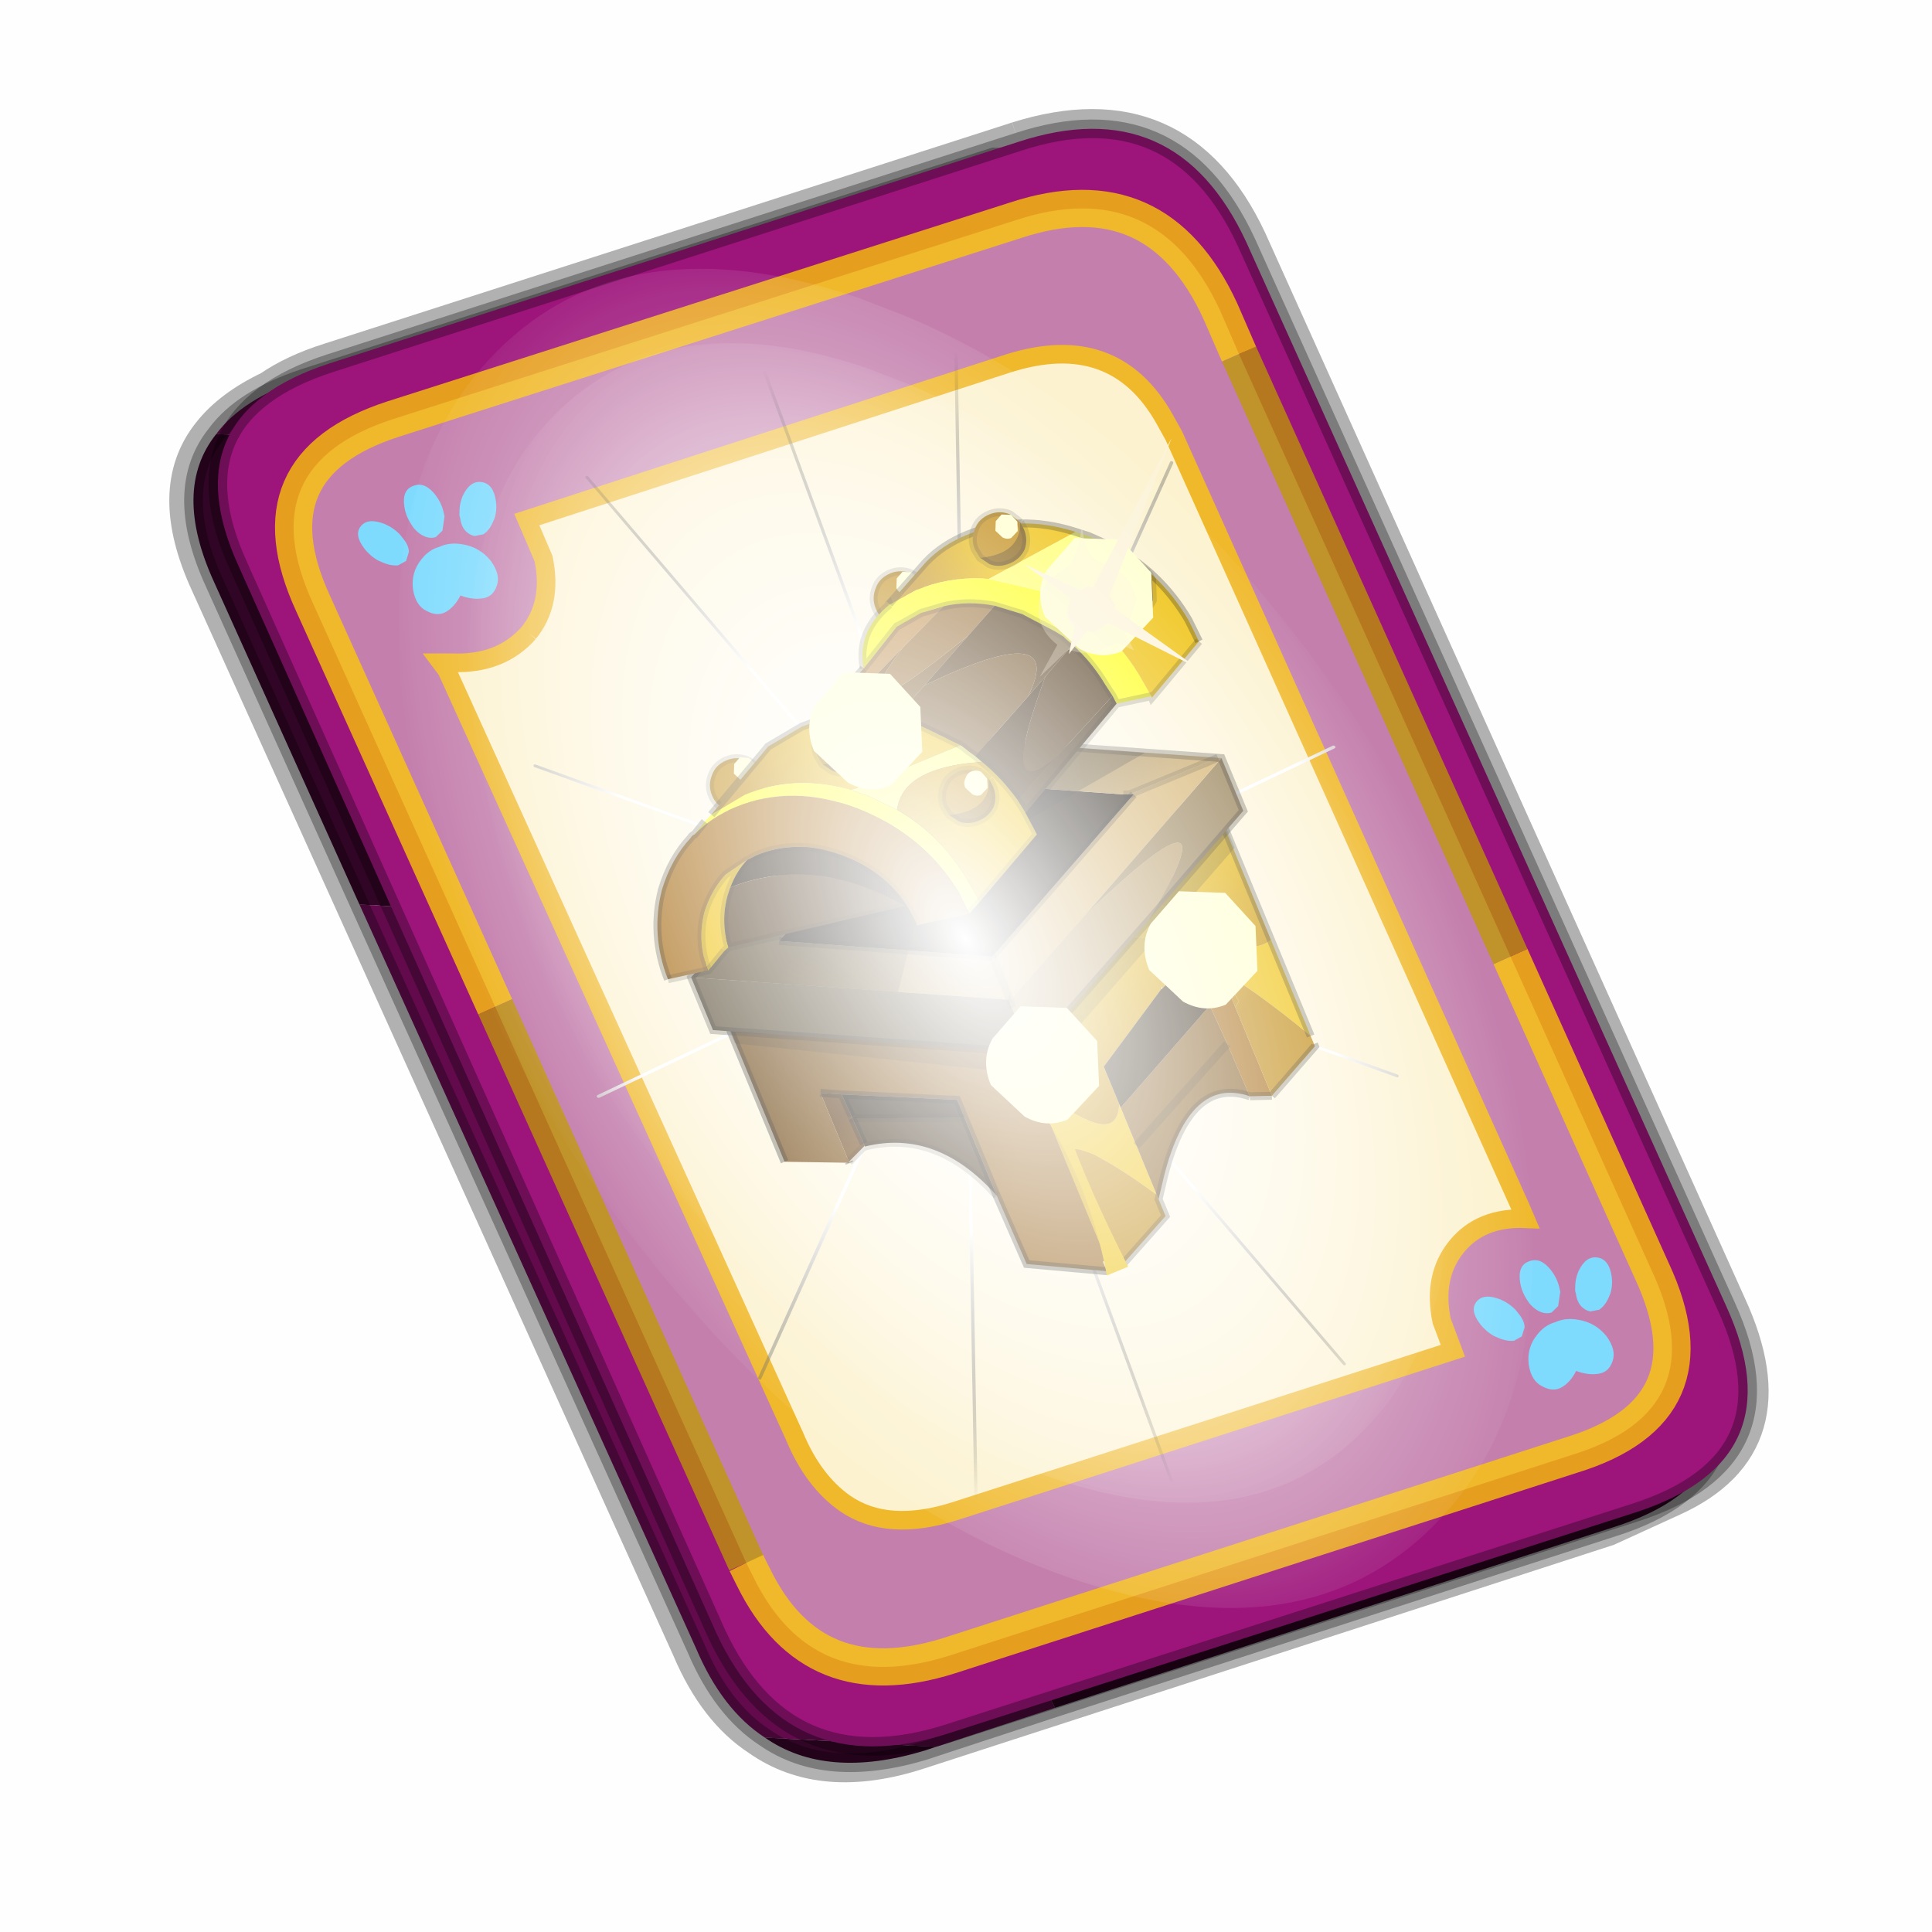 <?xml version='1.0' encoding='UTF-8'?>
<svg xmlns:xlink="http://www.w3.org/1999/xlink" xmlns="http://www.w3.org/2000/svg" version="1.1" width="60px" height="60px" viewBox="0.0 0.0 60.0 60.0"><defs><g id="c1"><path fill="#000000" fill-opacity="0.004" d="M0.0 0.0 L60.0 0.0 60.0 60.0 0.0 60.0 0.0 0.0"/></g><g id="c2"><path fill="none" stroke="#000000" stroke-width="1.0" stroke-opacity="0.302" d="M22.3 0.35 Q26.6 -1.0 28.5 3.05 L41.4 31.7 Q43.1 35.4 39.9 36.85 L38.15 37.65 19.65 43.65 Q17.05 44.5 15.35 43.3 14.2 42.55 13.5 40.9 L0.55 12.25 Q-0.6 9.75 0.6 8.25 1.15 7.55 2.2 7.05 2.85 6.6 3.8 6.3 L22.3 0.35"/><path fill="#300525" stroke="none" d="M25.55 0.9 Q26.9 1.6 27.8 3.55 L40.7 32.15 Q42.6 36.3 38.3 37.65 L23.3 42.5 13.15 21.4 4.6 20.9 0.7 12.25 Q-0.45 9.75 0.75 8.25 L29.8 9.75 25.55 0.9 M20.1 43.55 L19.8 43.65 Q17.15 44.45 15.5 43.3 L20.1 43.55"/><path fill="#630a4c" stroke="none" d="M23.3 42.5 L20.1 43.55 15.5 43.3 Q14.35 42.55 13.65 40.9 L4.6 20.9 13.15 21.4 23.3 42.5 M0.75 8.25 Q1.45 7.3 3.1 6.75 L21.65 0.8 25.55 0.9 29.8 9.75 0.75 8.25"/><path fill="none" stroke="#000000" stroke-width="0.5" stroke-opacity="0.302" d="M25.55 0.9 Q26.9 1.6 27.8 3.55 L40.7 32.15 Q42.6 36.3 38.3 37.65 L23.3 42.5 20.1 43.55 19.8 43.65 Q17.15 44.45 15.5 43.3 14.35 42.55 13.65 40.9 L4.6 20.9 0.7 12.25 Q-0.45 9.75 0.75 8.25 1.45 7.3 3.1 6.75 L21.65 0.8 25.55 0.9"/><path fill="#9d147b" stroke="none" d="M14.2 40.5 L1.35 11.8 Q-0.5 7.75 3.8 6.35 L22.3 0.4 Q26.55 -1.0 28.45 3.1 L41.35 31.7 Q43.25 35.85 38.9 37.25 L20.4 43.2 Q16.1 44.55 14.2 40.5"/><path fill="none" stroke="#000000" stroke-width="0.5" stroke-opacity="0.302" d="M14.2 40.5 L1.35 11.8 Q-0.5 7.75 3.8 6.35 L22.3 0.4 Q26.55 -1.0 28.45 3.1 L41.35 31.7 Q43.25 35.85 38.9 37.25 L20.4 43.2 Q16.1 44.55 14.2 40.5"/><path fill="#fcf2cf" stroke="none" d="M9.15 13.6 Q9.8 12.8 9.55 11.6 L9.1 10.55 22.05 6.35 Q24.9 5.45 26.25 7.85 L26.5 8.3 35.8 29.0 35.95 29.35 Q34.75 29.3 34.1 30.1 33.45 30.9 33.7 32.1 L34.0 32.9 20.65 37.2 Q18.8 37.8 17.65 37.0 16.8 36.4 16.3 35.2 L6.95 14.6 6.8 14.4 7.1 14.4 Q8.4 14.45 9.15 13.6"/><path fill="#c47fad" stroke="none" d="M8.25 23.65 L3.35 12.8 Q1.65 9.1 5.5 7.85 L22.25 2.5 Q26.05 1.25 27.75 4.95 L28.25 6.1 35.55 22.3 39.35 30.75 Q41.1 34.5 37.2 35.7 L20.45 41.1 Q16.8 42.25 15.2 39.0 L15.0 38.6 8.25 23.65 M9.15 13.6 Q8.4 14.45 7.1 14.4 L6.8 14.4 6.95 14.6 16.3 35.2 Q16.8 36.4 17.65 37.0 18.8 37.8 20.65 37.2 L34.0 32.9 33.7 32.1 Q33.45 30.9 34.1 30.1 34.75 29.3 35.95 29.35 L35.8 29.0 26.5 8.3 26.25 7.85 Q24.9 5.45 22.05 6.35 L9.1 10.55 9.55 11.6 Q9.8 12.8 9.15 13.6"/><path fill="none" stroke="#ffcc00" stroke-width="1.0" stroke-opacity="0.749" d="M8.25 23.65 L3.35 12.8 Q1.65 9.1 5.5 7.85 L22.25 2.5 Q26.05 1.25 27.75 4.95 L28.25 6.1 M35.55 22.3 L39.35 30.75 Q41.1 34.5 37.2 35.7 L20.45 41.1 Q16.8 42.25 15.2 39.0 L15.0 38.6"/><path fill="none" stroke="#bf9900" stroke-width="1.0" stroke-opacity="0.749" d="M28.25 6.1 L35.55 22.3 M15.0 38.6 L8.25 23.65"/><path fill="none" stroke="#f0b92b" stroke-width="0.5" d="M9.15 13.6 Q9.8 12.8 9.55 11.6 L9.1 10.55 22.05 6.35 Q24.9 5.45 26.25 7.85 L26.5 8.3 35.8 29.0 35.95 29.35 Q34.75 29.3 34.1 30.1 33.45 30.9 33.7 32.1 L34.0 32.9 20.65 37.2 Q18.8 37.8 17.65 37.0 16.8 36.4 16.3 35.2 L6.95 14.6 6.8 14.4 7.1 14.4 Q8.4 14.45 9.15 13.6"/></g><g id="c3"><path fill="#7fdbfe" stroke="none" d="M10.75 4.9 Q10.75 4.6 10.9 4.35 11.25 3.45 11.95 2.75 13.3 1.5 14.35 2.1 15.4 2.7 14.95 4.45 14.7 5.4 14.1 6.15 L13.75 6.5 Q13.1 7.15 12.35 7.35 L11.4 7.2 Q10.95 6.9 10.75 6.4 10.5 5.75 10.75 4.9 M7.5 5.9 Q7.0 5.85 6.6 5.5 6.05 5.0 5.8 4.15 L5.7 3.6 Q5.55 2.65 5.8 1.7 6.25 0.0 7.5 0.0 L7.6 0.0 Q8.85 0.0 9.3 1.7 9.55 2.65 9.4 3.6 L9.3 4.15 8.5 5.5 7.6 5.9 7.5 5.9 M4.35 4.9 Q4.6 5.75 4.35 6.4 L3.7 7.2 2.75 7.35 Q2.0 7.15 1.35 6.5 L1.0 6.15 Q0.4 5.4 0.15 4.45 -0.3 2.7 0.75 2.1 1.8 1.5 3.15 2.75 3.85 3.45 4.2 4.35 L4.35 4.9 M5.5 13.7 Q4.45 13.9 3.65 12.95 2.75 12.0 3.2 10.25 3.7 8.5 5.25 7.6 6.4 6.9 7.55 7.0 8.75 6.9 9.9 7.6 11.45 8.5 11.95 10.25 12.35 12.0 11.5 12.95 10.7 13.9 9.65 13.7 8.55 13.5 7.55 12.6 6.55 13.5 5.5 13.7"/></g><g id="c4"><g><use transform="matrix(1.0,0.0,0.0,1.0,0.0,0.0)" xlink:href="#c3"/></g></g><radialGradient gradientUnits="userSpaceOnUse" r="819.2" cx="0" cy="0" spreadMethod="pad" gradientTransform="matrix(0.091,0.0,0.0,0.091,0.6,3.4)" id="gradient1"><stop offset="0.0" stop-color="#ffffff"/><stop offset="1.0" stop-color="#ffffff" stop-opacity="0.0"/></radialGradient><g id="c5"><path stroke="none" fill="url(#gradient1)" d="M36.65 -54.65 Q60.05 -42.0 69.75 -17.95 80.55 8.9 68.0 34.1 55.45 59.35 26.8 68.2 -1.8 77.05 -29.7 64.3 -57.6 51.6 -68.45 24.75 -79.3 -2.05 -66.75 -27.25 L-66.7 -27.3 Q-54.1 -52.5 -25.5 -61.4 3.1 -70.2 31.0 -57.5 L36.65 -54.65"/></g><g id="c6"><g><use transform="matrix(1.0,0.0,0.0,1.0,0.0,0.0)" xlink:href="#c5"/></g></g><radialGradient gradientUnits="userSpaceOnUse" r="819.2" cx="0" cy="0" spreadMethod="pad" gradientTransform="matrix(0.209,0.0,0.0,0.177,67.15,107.2)" id="gradient2"><stop offset="0.357" stop-color="#ffffff"/><stop offset="0.671" stop-opacity="0.0"/></radialGradient><g id="c7"><path fill="none" stroke-linejoin="round" stroke-linecap="round" stroke="url(#gradient2)" stroke-width="0.5" d="M136.55 165.8 L68.6 106.0 68.4 106.0 118.25 201.5 M68.2 105.7 L68.25 105.8 68.25 105.75 68.2 105.7 0.0 45.7 M68.25 105.8 L68.3 105.85 68.3 105.8 68.25 105.75 49.95 0.05 M0.05 97.7 L68.15 105.95 68.25 105.85 68.25 105.8 M68.3 105.85 L68.25 105.85 68.3 106.0 68.3 105.85 68.3 105.8 68.35 105.8 68.3 105.8 86.6 18.35 M50.0 193.2 L68.3 106.0 68.15 105.95 18.25 151.55 M68.4 106.0 L68.3 106.0 86.55 211.5 M68.4 106.0 L68.3 105.85 M68.6 106.0 L68.35 105.8 118.25 60.15 M136.6 114.25 L68.6 106.0 M68.2 105.7 L18.25 10.05"/></g><g id="c8"><g><use transform="matrix(1.0,0.0,0.0,1.0,0.0,0.0)" xlink:href="#c7"/></g></g><linearGradient gradientUnits="userSpaceOnUse" x1="-819.2" x2="819.2" spreadMethod="pad" gradientTransform="matrix(-0.001,-0.004,-0.006,0.002,4.45,11.35)" id="gradient3"><stop offset="0.0" stop-color="#8f5508"/><stop offset="1.0" stop-color="#502b05"/></linearGradient><linearGradient gradientUnits="userSpaceOnUse" x1="-819.2" x2="819.2" spreadMethod="pad" gradientTransform="matrix(-0.009,-0.005,0.004,-0.007,6.55,10.1)" id="gradient4"><stop offset="0.0" stop-color="#945e14"/><stop offset="1.0" stop-color="#69420e"/></linearGradient><g id="c9"><path fill="#8f5508" stroke="none" d="M11.65 5.55 L7.5 3.55 3.95 1.85 5.0 1.2 5.2 1.15 11.4 4.0 11.45 4.2 11.65 5.55"/><path fill="#b88440" stroke="none" d="M16.65 22.6 L16.65 8.0 18.15 5.3 18.35 20.9 17.25 22.6 16.65 22.6"/><path stroke="none" fill="url(#gradient3)" d="M4.95 6.55 L5.0 8.05 5.0 8.2 5.05 9.95 5.05 10.1 3.75 10.65 3.75 5.95 4.95 6.55"/><path fill="#382812" stroke="none" d="M5.0 8.2 L11.55 10.9 11.55 16.2 Q9.7 10.85 5.05 10.15 L5.05 10.1 5.05 9.95 5.0 8.2"/><path fill="#945e14" stroke="none" d="M3.7 10.7 L3.75 10.65 3.75 10.75 3.7 10.7"/><path stroke="none" fill="url(#gradient4)" d="M11.55 10.9 L11.55 9.65 4.95 6.55 3.75 5.95 3.75 10.65 3.7 10.7 0.0 9.1 0.0 0.1 0.05 0.0 3.85 1.8 3.95 1.85 7.5 3.55 11.65 5.55 16.3 7.8 16.65 8.0 16.65 22.6 16.15 22.6 16.15 23.25 11.65 20.9 11.55 16.2 11.55 10.9"/><path fill="#21170a" stroke="none" d="M4.95 6.55 L11.55 9.65 11.55 10.9 5.0 8.2 5.0 8.05 4.95 6.55"/><path fill="none" stroke="#000000" stroke-width="0.5" stroke-opacity="0.4" d="M11.55 10.9 L11.55 9.65 4.95 6.55 5.0 8.05 M11.55 10.9 L11.55 16.2 11.65 20.9 16.15 23.25 M16.65 8.0 L16.3 7.8 11.65 5.55 7.5 3.55 3.95 1.85 3.85 1.8 0.05 0.0 M0.0 0.1 L0.0 9.1 M3.75 5.95 L4.95 6.55 M16.65 8.0 L18.15 5.3 18.35 20.9 17.25 22.6 M3.95 1.85 L5.0 1.2 5.2 1.15 11.4 4.0 11.45 4.2 11.65 5.55 M3.75 10.65 L3.75 10.75 M5.05 9.95 L5.0 8.2"/><path fill="none" stroke="#ffd304" stroke-width="0.5" stroke-opacity="0.4" d="M16.65 22.6 L16.65 8.0"/><path fill="none" stroke="#000000" stroke-width="0.5" stroke-opacity="0.18" d="M5.0 8.05 L5.0 8.2 11.55 10.9 M11.55 16.2 Q9.7 10.85 5.05 10.15 L5.05 10.1 3.75 10.65"/></g><linearGradient gradientUnits="userSpaceOnUse" x1="-819.2" x2="819.2" spreadMethod="pad" gradientTransform="matrix(-0.002,-0.006,-0.011,0.003,0.85,7.85)" id="gradient5"><stop offset="0.0" stop-color="#bd8406"/><stop offset="1.0" stop-color="#eebe00"/></linearGradient><linearGradient gradientUnits="userSpaceOnUse" x1="-819.2" x2="819.2" spreadMethod="pad" gradientTransform="matrix(-0.002,-0.006,0.01,-0.003,10.1,6.9)" id="gradient6"><stop offset="0.0" stop-color="#bd8406"/><stop offset="1.0" stop-color="#eebe00"/></linearGradient><g id="c10"><path stroke="none" fill="url(#gradient5)" d="M13.7 9.05 L13.9 10.5 13.55 10.75 13.55 8.85 13.65 9.0 13.7 9.05"/><path fill="#eebe00" stroke="none" d="M8.7 3.95 L9.4 3.6 9.6 3.5 11.05 2.85 11.35 2.75 11.5 2.65 Q14.65 8.35 17.25 7.7 L17.25 14.25 Q15.3 10.55 13.55 8.2 L13.55 6.35 12.45 6.85 Q10.45 4.5 8.7 3.95 M13.55 8.85 L13.7 8.95 13.75 8.95 13.7 9.05 13.65 9.0 13.55 8.85 M0.2 10.7 Q3.2 16.35 4.45 13.6 L4.45 13.85 4.45 16.45 4.45 19.8 Q1.2 14.45 0.2 15.2 L0.2 10.7"/><path fill="#a26409" stroke="none" d="M12.45 6.85 L13.55 6.35 13.55 8.2 13.55 8.85 13.55 10.75 13.55 16.8 12.25 16.3 12.2 12.7 12.1 10.05 12.05 8.25 12.15 7.65 12.2 7.3 12.2 7.05 12.15 6.95 12.45 6.85"/><path stroke="none" fill="url(#gradient6)" d="M8.7 3.95 Q10.45 4.5 12.45 6.85 L12.15 6.95 9.75 7.9 9.75 7.75 9.7 7.9 4.45 11.05 4.45 13.6 Q3.2 16.35 0.2 10.7 L0.2 8.95 0.3 7.75 0.35 7.75 8.7 3.95 M13.55 8.2 Q15.3 10.55 17.25 14.25 L17.25 14.8 17.25 14.95 13.55 16.8 13.55 10.75 13.9 10.5 13.7 9.05 13.75 8.95 13.7 8.95 13.55 8.85 13.55 8.2 M17.25 7.7 Q14.65 8.35 11.5 2.65 L12.45 2.2 17.25 0.0 17.25 7.7 M4.45 19.8 L4.45 20.1 4.45 21.25 0.75 23.05 0.75 22.2 0.2 22.2 0.2 15.2 Q1.2 14.45 4.45 19.8"/><path fill="#805618" stroke="none" d="M12.1 10.05 L12.2 12.7 12.25 16.3 Q9.25 13.65 5.35 18.85 L4.45 20.1 4.45 19.8 4.45 16.45 4.45 13.85 12.1 10.05 M4.45 16.45 L12.2 12.7 4.45 16.45"/><path fill="#30230f" stroke="none" d="M12.15 6.95 L12.2 7.05 12.2 7.3 12.15 7.65 12.05 8.25 12.1 10.05 4.45 13.85 4.45 13.6 4.45 11.05 9.7 7.9 9.7 7.95 9.75 7.9 12.15 6.95"/><path fill="none" stroke="#ffd304" stroke-width="0.5" stroke-opacity="0.4" d="M0.2 8.95 L0.2 10.7 0.2 15.2 0.2 22.2"/><path fill="none" stroke="#000000" stroke-width="0.5" stroke-opacity="0.302" d="M17.25 14.25 L17.25 7.7 M11.5 2.65 L12.45 2.2 17.25 0.0 17.25 7.7 M13.55 16.8 L17.25 14.95 17.25 14.8 M12.25 16.3 L13.55 16.8 M0.75 23.05 L4.45 21.25 4.45 20.1 5.35 18.85 Q9.25 13.65 12.25 16.3"/><path fill="none" stroke="#000000" stroke-width="0.5" stroke-opacity="0.2" d="M12.2 12.7 L4.45 16.45"/><path fill="#ffffcc" stroke="none" d="M14.25 7.1 Q13.8 7.1 13.45 7.45 13.1 7.8 13.1 8.25 13.1 8.7 13.45 9.05 L14.25 9.35 15.05 9.05 15.35 8.25 15.05 7.45 Q14.7 7.1 14.25 7.1"/></g><linearGradient gradientUnits="userSpaceOnUse" x1="-819.2" x2="819.2" spreadMethod="pad" gradientTransform="matrix(-0.003,-0.007,0.01,-0.005,27.1,13.35)" id="gradient7"><stop offset="0.0" stop-color="#d1ac63"/><stop offset="1.0" stop-color="#735d36"/></linearGradient><linearGradient gradientUnits="userSpaceOnUse" x1="-819.2" x2="819.2" spreadMethod="pad" gradientTransform="matrix(0.004,0.0,0.0,0.003,18.65,2.05)" id="gradient8"><stop offset="0.0" stop-color="#bd8406"/><stop offset="1.0" stop-color="#eebe00"/></linearGradient><linearGradient gradientUnits="userSpaceOnUse" x1="-819.2" x2="819.2" spreadMethod="pad" gradientTransform="matrix(0.003,0.0,0.0,0.002,32.55,-6.05)" id="gradient9"><stop offset="0.0" stop-color="#bd8406"/><stop offset="1.0" stop-color="#eebe00"/></linearGradient><linearGradient gradientUnits="userSpaceOnUse" x1="-819.2" x2="819.2" spreadMethod="pad" gradientTransform="matrix(0.002,0.004,-0.003,0.002,40.25,-1.15)" id="gradient10"><stop offset="0.0" stop-color="#bd8406"/><stop offset="1.0" stop-color="#eebe00"/></linearGradient><linearGradient gradientUnits="userSpaceOnUse" x1="-819.2" x2="819.2" spreadMethod="pad" gradientTransform="matrix(0.002,0.003,-0.004,0.002,26.05,6.4)" id="gradient11"><stop offset="0.0" stop-color="#bd8406"/><stop offset="1.0" stop-color="#eebe00"/></linearGradient><g id="c11"><path fill="#eebe00" stroke="none" d="M26.05 38.95 L24.6 38.95 Q26.4 30.1 23.15 22.7 L26.85 23.4 Q25.2 27.8 26.05 38.95"/><path fill="#000000" fill-opacity="0.2" d="M42.35 13.4 L42.35 17.1 26.55 24.95 24.2 24.95 8.5 16.45 8.5 13.4 42.35 13.4"/><path fill="#91794c" stroke="none" d="M43.75 11.55 L43.75 15.15 35.6 19.25 Q44.55 12.55 32.05 17.4 L43.75 11.55"/><path fill="#d1ac63" stroke="none" d="M43.55 11.45 L43.75 11.55 32.05 17.4 25.65 20.55 25.6 20.55 25.6 17.6 37.75 11.55 37.5 11.45 43.55 11.45"/><path fill="#171007" stroke="none" d="M37.5 11.45 L37.75 11.55 25.6 17.6 13.55 11.55 25.6 5.55 37.15 11.3 37.5 11.45 M25.6 16.95 L25.6 17.6 25.6 16.95"/><path stroke="none" fill="url(#gradient7)" d="M7.55 11.55 L25.65 2.5 43.55 11.45 37.5 11.45 37.15 11.3 25.6 5.55 13.55 11.55 25.6 17.6 25.6 20.55 25.5 20.5 7.55 11.55"/><path fill="#b3955e" stroke="none" d="M35.6 19.25 L25.65 24.15 25.5 24.1 25.5 21.05 25.5 20.5 25.6 20.55 25.65 20.55 32.05 17.4 Q44.55 12.55 35.6 19.25 M25.6 20.55 L25.5 21.05 25.6 20.55"/><path fill="#544830" stroke="none" d="M25.5 24.1 L7.55 15.15 7.55 11.55 25.5 20.5 25.5 21.05 25.5 24.1"/><path fill="none" stroke="#000000" stroke-width="0.5" stroke-opacity="0.302" d="M43.55 11.45 L43.75 11.55 43.75 15.15 35.6 19.25 25.65 24.15 25.5 24.1 7.55 15.15 7.55 11.55 25.65 2.5 43.55 11.45 M37.75 11.55 L25.6 17.6 M25.6 20.55 L25.65 20.55 M13.55 11.55 L25.6 17.6 M25.6 20.55 L25.5 20.5"/><path fill="none" stroke="#000000" stroke-width="0.5" stroke-opacity="0.2" d="M43.55 11.45 L37.5 11.45 37.15 11.3 M25.6 17.6 L25.6 20.55 M25.6 17.6 L25.6 16.95 M25.5 21.05 L25.6 20.55"/><path fill="#000000" fill-opacity="0.302" d="M19.25 17.4 L7.55 11.55 25.65 2.5 39.4 9.4 23.65 11.45 19.25 17.4"/><path fill="#bd8406" stroke="none" d="M13.65 0.25 Q14.1 -0.25 14.85 -0.25 15.55 -0.25 16.05 0.25 16.5 0.75 16.5 1.45 16.5 2.15 16.05 2.65 15.55 3.1 14.85 3.1 14.1 3.1 13.65 2.65 13.15 2.15 13.15 1.45 13.15 0.75 13.65 0.25"/><path fill="none" stroke="#000000" stroke-width="0.5" stroke-opacity="0.153" d="M13.65 0.25 Q14.1 -0.25 14.85 -0.25 15.55 -0.25 16.05 0.25 16.5 0.75 16.5 1.45 16.5 2.15 16.05 2.65 15.55 3.1 14.85 3.1 14.1 3.1 13.65 2.65 13.15 2.15 13.15 1.45 13.15 0.75 13.65 0.25"/><path fill="#ffffcc" stroke="none" d="M15.7 -0.1 L15.2 0.15 14.95 0.7 15.2 1.25 15.7 1.5 16.2 1.25 16.45 0.7 16.2 0.15 15.7 -0.1"/><path fill="#bd8406" stroke="none" d="M27.7 -6.7 Q28.15 -7.2 28.9 -7.2 29.6 -7.2 30.1 -6.7 30.55 -6.2 30.55 -5.5 30.55 -4.8 30.1 -4.3 29.6 -3.85 28.9 -3.85 28.15 -3.85 27.7 -4.3 27.2 -4.8 27.2 -5.5 27.2 -6.2 27.7 -6.7"/><path fill="none" stroke="#000000" stroke-width="0.5" stroke-opacity="0.153" d="M27.7 -6.7 Q28.15 -7.2 28.9 -7.2 29.6 -7.2 30.1 -6.7 30.55 -6.2 30.55 -5.5 30.55 -4.8 30.1 -4.3 29.6 -3.85 28.9 -3.85 28.15 -3.85 27.7 -4.3 27.2 -4.8 27.2 -5.5 27.2 -6.2 27.7 -6.7"/><path fill="#ffffcc" stroke="none" d="M29.65 -7.0 L29.15 -6.75 28.9 -6.2 Q28.9 -5.9 29.15 -5.65 29.35 -5.4 29.65 -5.4 29.95 -5.4 30.15 -5.65 L30.4 -6.2 30.15 -6.75 29.65 -7.0"/><path stroke="none" fill="url(#gradient8)" d="M12.65 2.55 L17.6 -0.05 20.05 -0.4 21.15 -0.35 22.2 -0.15 Q24.05 0.2 25.65 1.35 26.45 1.85 27.15 2.6 L28.85 4.5 21.4 4.5 21.2 4.35 Q18.4 2.2 15.1 2.2 L12.65 2.55"/><path fill="#ba843d" stroke="none" d="M21.15 -0.35 L25.05 -2.3 28.0 -3.95 28.1 -3.95 29.75 -4.15 31.2 -4.0 27.8 -2.55 22.2 -0.15 21.15 -0.35"/><path fill="#eebe00" stroke="none" d="M28.1 -5.4 L27.95 -5.4 28.1 -5.45 28.1 -5.4 M41.25 6.3 L41.15 6.35 41.15 6.25 41.25 6.3 M10.45 10.7 L10.15 10.8 8.75 11.55 8.7 11.55 Q8.75 9.55 9.95 8.0 10.85 6.95 12.0 6.4 L12.2 6.35 13.65 6.05 Q12.75 6.45 12.0 7.25 L11.95 7.3 11.65 7.65 Q10.6 9.0 10.45 10.7"/><path stroke="none" fill="url(#gradient9)" d="M28.1 -5.45 L31.25 -7.0 Q32.6 -7.6 34.3 -7.6 37.8 -7.6 40.7 -5.15 L34.5 -4.5 34.1 -4.7 Q32.15 -5.6 30.0 -5.6 L28.1 -5.4 28.1 -5.45"/><path fill="#ffff0d" stroke="none" d="M25.05 -2.3 Q25.55 -4.65 28.1 -5.4 L30.0 -5.6 Q32.15 -5.6 34.1 -4.7 L34.5 -4.5 37.1 -2.65 38.2 -1.45 39.5 0.5 Q40.6 2.4 40.95 4.7 L41.15 6.25 38.95 5.85 38.9 5.3 38.75 4.5 Q38.5 2.8 37.8 1.35 L37.5 0.75 37.5 0.7 37.1 0.15 35.6 -1.65 34.2 -2.8 Q32.75 -3.75 31.2 -4.0 L29.75 -4.15 28.1 -3.95 28.0 -3.95 25.05 -2.3 M26.2 14.1 L25.3 14.55 25.2 13.05 Q24.55 8.85 21.35 5.75 18.15 2.7 14.25 2.7 12.55 2.7 11.2 3.3 L12.1 2.8 12.65 2.55 15.1 2.2 Q18.4 2.2 21.2 4.35 L21.4 4.5 22.2 5.2 23.6 6.75 Q25.55 9.3 26.0 12.55 L26.2 14.1"/><path fill="#7a5728" stroke="none" d="M25.65 1.35 Q24.05 0.2 22.2 -0.15 L27.8 -2.55 Q21.0 1.55 31.95 -1.7 L28.2 0.15 25.65 1.35"/><path fill="#946930" stroke="none" d="M27.8 -2.55 L31.2 -4.0 Q32.75 -3.75 34.2 -2.8 L31.95 -1.7 Q21.0 1.55 27.8 -2.55"/><path fill="#543b1b" stroke="none" d="M34.2 -2.8 L35.6 -1.65 37.1 0.15 37.5 0.7 37.5 0.75 37.8 1.35 35.45 2.55 33.95 3.3 Q38.2 -0.4 28.2 0.15 L31.95 -1.7 34.2 -2.8"/><path fill="#ffff69" stroke="none" d="M40.7 -5.15 L41.35 -4.6 42.35 -3.55 Q37.05 -4.5 38.2 -1.45 L37.1 -2.65 34.5 -4.5 40.7 -5.15 M21.4 4.5 L28.85 4.5 28.95 4.65 29.2 5.1 29.45 5.5 29.7 6.0 28.9 5.75 Q24.8 4.6 23.6 6.75 L22.2 5.2 21.4 4.5"/><path stroke="none" fill="url(#gradient10)" d="M42.35 -3.55 Q44.65 -0.85 45.15 2.7 L45.25 4.2 41.25 6.3 41.15 6.25 40.95 4.7 Q40.6 2.4 39.5 0.5 L38.2 -1.45 Q37.05 -4.5 42.35 -3.55"/><path fill="#422f15" stroke="none" d="M38.95 5.85 L31.05 10.0 31.0 9.95 30.85 9.05 34.5 7.35 38.9 5.3 38.95 5.85"/><path fill="#4d3517" stroke="none" d="M37.8 1.35 Q38.5 2.8 38.75 4.5 L38.9 5.3 34.5 7.35 Q29.2 9.3 35.45 2.55 L37.8 1.35"/><path fill="#3b2912" stroke="none" d="M33.95 3.3 L35.45 2.55 Q29.2 9.3 34.5 7.35 L30.85 9.05 Q30.45 7.4 29.7 6.0 L29.45 5.5 33.95 3.3"/><path fill="#6e5024" stroke="none" d="M31.05 10.0 L31.0 10.0 31.0 9.95 31.05 10.0"/><path stroke="none" fill="url(#gradient11)" d="M31.0 10.0 L31.15 11.55 26.2 14.1 26.0 12.55 Q25.55 9.3 23.6 6.75 24.8 4.6 28.9 5.75 L29.7 6.0 Q30.45 7.4 30.85 9.05 L31.0 9.95 31.0 10.0"/><path fill="#6e4e23" stroke="none" d="M28.85 4.5 L27.15 2.6 Q26.45 1.85 25.65 1.35 L28.2 0.15 Q38.2 -0.4 33.95 3.3 L29.45 5.5 29.2 5.1 28.95 4.65 28.85 4.5"/><path fill="#a26409" stroke="none" d="M25.3 14.55 L25.25 14.55 21.95 13.95 21.95 13.9 22.0 13.9 21.9 12.85 21.85 12.6 21.85 12.55 Q21.35 9.95 19.2 8.0 17.0 6.0 14.3 6.0 L13.75 6.05 13.65 6.05 12.2 6.35 12.0 6.4 Q10.85 6.95 9.95 8.0 8.75 9.55 8.7 11.55 L6.15 11.1 Q6.2 8.1 7.95 5.75 9.25 4.15 10.9 3.4 11.0 3.3 11.2 3.3 12.55 2.7 14.25 2.7 18.15 2.7 21.35 5.75 24.55 8.85 25.2 13.05 L25.3 14.55"/><path fill="#21170a" stroke="none" d="M21.85 12.55 L21.75 12.55 Q17.7 7.35 12.0 7.25 12.75 6.45 13.65 6.05 L13.75 6.05 14.3 6.0 Q17.0 6.0 19.2 8.0 21.35 9.95 21.85 12.55"/><path fill="#473117" stroke="none" d="M21.75 12.55 L10.45 10.7 Q10.6 9.0 11.65 7.65 L11.95 7.3 12.0 7.25 Q17.7 7.35 21.75 12.55"/><path fill="none" stroke="#000000" stroke-width="0.5" stroke-opacity="0.302" d="M12.65 2.55 L17.6 -0.05 20.05 -0.4 21.15 -0.35 25.05 -2.3 M28.1 -5.45 L31.25 -7.0 Q32.6 -7.6 34.3 -7.6 37.8 -7.6 40.7 -5.15 L41.35 -4.6 42.35 -3.55 Q44.65 -0.85 45.15 2.7 L45.25 4.2 M6.15 11.1 Q6.2 8.1 7.95 5.75 9.25 4.15 10.9 3.4 11.0 3.3 11.2 3.3 L12.1 2.8"/><path fill="none" stroke="#000000" stroke-width="0.5" stroke-opacity="0.2" d="M25.05 -2.3 Q25.55 -4.65 28.1 -5.4 L27.95 -5.4 28.1 -5.45 28.1 -5.4 M45.25 4.2 L41.25 6.3 41.15 6.35 41.15 6.25 38.95 5.85 31.05 10.0 31.0 10.0 31.15 11.55 26.2 14.1 25.3 14.55 25.25 14.55 M10.15 10.8 L8.75 11.55 8.7 11.55 6.15 11.1 M28.85 4.5 L27.15 2.6 Q26.45 1.85 25.65 1.35 24.05 0.2 22.2 -0.15 L21.15 -0.35 M31.2 -4.0 L29.75 -4.15 28.1 -3.95 28.0 -3.95 25.05 -2.3 M31.2 -4.0 Q32.75 -3.75 34.2 -2.8 L35.6 -1.65 37.1 0.15 37.5 0.7 37.5 0.75 37.8 1.35 Q38.5 2.8 38.75 4.5 L38.9 5.3 38.95 5.85 M41.15 6.25 L41.25 6.3 M31.0 9.95 L31.0 10.0 M30.85 9.05 L31.0 9.95 M28.85 4.5 L28.95 4.65 29.2 5.1 29.45 5.5 29.7 6.0 Q30.45 7.4 30.85 9.05"/><path fill="none" stroke="#000000" stroke-width="0.5" stroke-opacity="0.153" d="M21.95 13.95 L21.95 13.9 M22.0 13.9 L21.9 12.85 21.85 12.6 21.75 12.55 10.45 10.7 10.15 10.8 M21.75 12.55 L21.85 12.55 Q21.35 9.95 19.2 8.0 17.0 6.0 14.3 6.0 L13.75 6.05 13.65 6.05 Q12.75 6.45 12.0 7.25 L11.95 7.3 11.65 7.65 Q10.6 9.0 10.45 10.7 M21.85 12.55 L21.85 12.6 M8.7 11.55 Q8.75 9.55 9.95 8.0 10.85 6.95 12.0 6.4 L12.2 6.35 13.65 6.05"/><path fill="#bd8406" stroke="none" d="M40.75 0.1 L40.65 -0.5 Q40.65 -1.2 41.15 -1.7 41.6 -2.2 42.35 -2.2 43.05 -2.2 43.55 -1.7 L43.95 -1.0 Q43.2 0.85 40.75 0.1"/><path fill="#805705" stroke="none" d="M43.95 -1.0 L44.0 -0.5 43.55 0.7 Q43.05 1.15 42.35 1.15 41.6 1.15 41.15 0.7 L40.75 0.1 Q43.2 0.85 43.95 -1.0"/><path fill="none" stroke="#000000" stroke-width="0.5" stroke-opacity="0.153" d="M43.95 -1.0 L44.0 -0.5 43.55 0.7 Q43.05 1.15 42.35 1.15 41.6 1.15 41.15 0.7 L40.75 0.1 40.65 -0.5 Q40.65 -1.2 41.15 -1.7 41.6 -2.2 42.35 -2.2 43.05 -2.2 43.55 -1.7 L43.95 -1.0"/><path fill="#ffffcc" stroke="none" d="M43.1 -1.9 L42.6 -1.65 42.35 -1.1 42.6 -0.55 Q42.8 -0.3 43.1 -0.3 43.4 -0.3 43.65 -0.55 L43.85 -1.1 43.65 -1.65 43.1 -1.9"/><path fill="#bd8406" stroke="none" d="M34.5 -5.95 L34.4 -6.55 Q34.4 -7.25 34.9 -7.75 35.35 -8.25 36.1 -8.25 36.8 -8.25 37.3 -7.75 L37.7 -7.05 Q36.95 -5.2 34.5 -5.95"/><path fill="#805705" stroke="none" d="M37.7 -7.05 L37.75 -6.55 Q37.75 -5.85 37.3 -5.35 36.8 -4.9 36.1 -4.9 35.35 -4.9 34.9 -5.35 L34.5 -5.95 Q36.95 -5.2 37.7 -7.05"/><path fill="none" stroke="#000000" stroke-width="0.5" stroke-opacity="0.153" d="M37.7 -7.05 L37.75 -6.55 Q37.75 -5.85 37.3 -5.35 36.8 -4.9 36.1 -4.9 35.35 -4.9 34.9 -5.35 L34.5 -5.95 34.4 -6.55 Q34.4 -7.25 34.9 -7.75 35.35 -8.25 36.1 -8.25 36.8 -8.25 37.3 -7.75 L37.7 -7.05"/><path fill="#ffffcc" stroke="none" d="M36.8 -7.95 L36.3 -7.7 36.05 -7.15 36.3 -6.6 Q36.5 -6.35 36.8 -6.35 L37.35 -6.6 37.55 -7.15 37.35 -7.7 36.8 -7.95"/><path fill="#bd8406" stroke="none" d="M20.35 2.3 L20.25 1.7 Q20.25 1.0 20.75 0.5 21.2 0.0 21.95 0.0 22.65 0.0 23.15 0.5 L23.55 1.2 Q22.8 3.05 20.35 2.3"/><path fill="#805705" stroke="none" d="M23.55 1.2 L23.6 1.7 23.15 2.9 Q22.65 3.35 21.95 3.35 21.2 3.35 20.75 2.9 L20.35 2.3 Q22.8 3.05 23.55 1.2"/><path fill="none" stroke="#000000" stroke-width="0.5" stroke-opacity="0.153" d="M23.55 1.2 L23.6 1.7 23.15 2.9 Q22.65 3.35 21.95 3.35 21.2 3.35 20.75 2.9 L20.35 2.3 20.25 1.7 Q20.25 1.0 20.75 0.5 21.2 0.0 21.95 0.0 22.65 0.0 23.15 0.5 L23.55 1.2"/><path fill="#ffffcc" stroke="none" d="M22.7 0.3 Q22.4 0.3 22.2 0.55 21.95 0.75 21.95 1.1 L22.2 1.65 22.7 1.9 23.25 1.65 23.45 1.1 23.25 0.55 Q23.0 0.3 22.7 0.3"/><path fill="#bd8406" stroke="none" d="M26.5 8.3 L26.4 7.7 Q26.4 7.0 26.9 6.5 27.35 6.0 28.1 6.0 28.8 6.0 29.3 6.5 L29.7 7.2 Q28.95 9.05 26.5 8.3"/><path fill="#805705" stroke="none" d="M29.7 7.2 L29.75 7.7 Q29.75 8.4 29.3 8.9 28.8 9.35 28.1 9.35 27.35 9.35 26.9 8.9 L26.5 8.3 Q28.95 9.05 29.7 7.2"/><path fill="none" stroke="#000000" stroke-width="0.5" stroke-opacity="0.153" d="M29.7 7.2 L29.75 7.7 Q29.75 8.4 29.3 8.9 28.8 9.35 28.1 9.35 27.35 9.35 26.9 8.9 L26.5 8.3 26.4 7.7 Q26.4 7.0 26.9 6.5 27.35 6.0 28.1 6.0 28.8 6.0 29.3 6.5 L29.7 7.2"/><path fill="#ffffcc" stroke="none" d="M28.85 6.3 Q28.55 6.3 28.35 6.55 28.1 6.75 28.1 7.1 L28.35 7.65 Q28.55 7.9 28.85 7.9 L29.4 7.65 29.6 7.1 29.4 6.55 Q29.15 6.3 28.85 6.3"/></g><g id="c12"><g><use transform="matrix(1.0,0.0,0.0,1.0,8.55,15.45)" xlink:href="#c9"/></g><g><use transform="matrix(1.0,0.0,0.0,1.0,25.0,15.65)" xlink:href="#c10"/></g><g><use transform="matrix(1.0,0.0,0.0,1.0,0.0,0.0)" xlink:href="#c11"/></g></g><g id="c13"><path fill="#ffffcc" stroke="none" d="M0.85 -0.1 L0.35 0.15 Q0.1 0.35 0.1 0.7 L0.35 1.25 Q0.55 1.5 0.85 1.5 L1.4 1.25 1.6 0.7 1.4 0.15 0.85 -0.1"/></g><g id="c14"><path fill="#ffffcc" stroke="none" d="M0.85 -0.1 L0.35 0.15 Q0.1 0.35 0.1 0.7 L0.35 1.25 Q0.55 1.5 0.85 1.5 L1.4 1.25 1.6 0.7 1.4 0.15 0.85 -0.1"/></g><g id="c15"><g><use transform="matrix(1.0,0.0,0.0,1.0,0.0,0.0)" xlink:href="#c14"/></g></g><g id="c16"><g><use transform="matrix(1.0,0.0,0.0,1.0,0.0,0.0)" xlink:href="#c13"/></g><g><use transform="matrix(3.188,0.0,0.0,3.188,-1.65,-1.75)" xlink:href="#c15"/></g></g><g id="c17"><g><use transform="matrix(2.686,0.0,0.0,2.686,4.45,4.7)" xlink:href="#c16"/></g><g><use transform="matrix(1.734,0.0,0.0,1.734,5.15,5.5)" xlink:href="#c16"/></g></g><g id="c18"><path fill="#fcf3d8" fill-opacity="0.302" d="M8.2 -18.5 L7.3 -18.3 Q6.75 -17.95 6.55 -17.35 6.4 -16.7 6.75 -16.1 L5.75 -15.3 7.05 -15.8 Q7.35 -15.5 7.85 -15.35 L8.7 -15.35 9.15 -14.9 9.1 -15.55 9.15 -15.6 9.9 -16.5 Q10.05 -17.15 9.7 -17.7 L9.2 -18.25 Q8.8 -18.65 9.2 -19.8 8.8 -18.9 8.2 -18.5 M7.85 -17.5 L8.5 -17.6 9.05 -17.25 9.15 -16.6 8.75 -16.15 8.1 -16.0 7.6 -16.4 Q7.4 -16.7 7.5 -17.0 L7.85 -17.5"/><path fill="#fcf3d8" stroke="none" d="M7.85 -17.5 L7.5 -17.0 Q7.4 -16.7 7.6 -16.4 L8.1 -16.0 8.75 -16.15 9.15 -16.6 9.05 -17.25 8.5 -17.6 7.85 -17.5"/><path fill="#fcf3d8" stroke="none" d="M8.45 -17.3 L6.75 -19.15 8.0 -17.1 7.0 -15.65 8.4 -16.45 10.95 -13.5 8.9 -16.8 13.2 -21.25 8.45 -17.3"/></g><g id="c19"><g><use transform="matrix(0.554,0.0,0.0,0.554,-13.7,-16.65)" xlink:href="#c12"/></g><g><use transform="matrix(0.313,0.0,0.0,0.313,5.1,-6.25)" filter="url(#filter13)" xlink:href="#c17"/></g><g><use transform="matrix(0.313,0.0,0.0,0.313,-2.8,-17.8)" filter="url(#filter14)" xlink:href="#c17"/></g><g><use transform="matrix(0.313,0.0,0.0,0.313,-1.55,-4.65)" filter="url(#filter15)" xlink:href="#c17"/></g><g><use transform="matrix(0.313,0.0,0.0,0.313,6.45,-19.05)" filter="url(#filter16)" xlink:href="#c17"/></g><g><use transform="matrix(1.0,0.0,0.0,1.0,0.0,0.0)" xlink:href="#c18"/></g></g><filter id="filter13"><feColorMatrix in="SourceGraphic" type="matrix" values="1.0 0.0 0.0 0.0 0.0 0.0 1.0 0.0 0.0 0.0 0.0 0.0 1.0 0.0 0.0 0.0 0.0 0.0 0.422 0.0" result="cxform"/><feComposite operator="in" in2="SourceGraphic" result="color-xform"/></filter><filter id="filter14"><feColorMatrix in="SourceGraphic" type="matrix" values="1.0 0.0 0.0 0.0 0.0 0.0 1.0 0.0 0.0 0.0 0.0 0.0 1.0 0.0 0.0 0.0 0.0 0.0 0.422 0.0" result="cxform"/><feComposite operator="in" in2="SourceGraphic" result="color-xform"/></filter><filter id="filter15"><feColorMatrix in="SourceGraphic" type="matrix" values="1.0 0.0 0.0 0.0 0.0 0.0 1.0 0.0 0.0 0.0 0.0 0.0 1.0 0.0 0.0 0.0 0.0 0.0 0.422 0.0" result="cxform"/><feComposite operator="in" in2="SourceGraphic" result="color-xform"/></filter><filter id="filter16"><feColorMatrix in="SourceGraphic" type="matrix" values="1.0 0.0 0.0 0.0 0.0 0.0 1.0 0.0 0.0 0.0 0.0 0.0 1.0 0.0 0.0 0.0 0.0 0.0 0.422 0.0" result="cxform"/><feComposite operator="in" in2="SourceGraphic" result="color-xform"/></filter><g id="c20"><g><use transform="matrix(1.0,0.0,0.0,1.0,0.0,0.0)" xlink:href="#c2"/></g><g><use transform="matrix(0.239,-0.087,0.1,0.234,34.25,31.15)" xlink:href="#c4"/></g><g><use transform="matrix(0.239,-0.087,0.1,0.234,4.25,10.3)" xlink:href="#c4"/></g><g><use transform="matrix(0.141,-0.038,0.111,0.226,20.25,20.65)" filter="url(#filter21)" xlink:href="#c6"/></g><g><use transform="matrix(-0.155,0.051,0.084,0.147,22.6,2.3)" filter="url(#filter22)" xlink:href="#c8"/></g><g><use transform="matrix(0.711,-0.294,0.294,0.711,23.3,27.35)" xlink:href="#c19"/></g><g><use transform="matrix(0.163,-0.044,0.129,0.261,20.35,20.95)" filter="url(#filter24)" xlink:href="#c6"/></g></g><filter id="filter21"><feColorMatrix in="SourceGraphic" type="matrix" values="0.0 0.0 0.0 0.0 0.797 0.0 0.0 0.0 0.0 0.598 0.0 0.0 0.0 0.0 0.199 0.0 0.0 0.0 1.0 0.0" result="cxform"/><feComposite operator="in" in2="SourceGraphic" result="color-xform"/></filter><filter id="filter22"><feColorMatrix in="SourceGraphic" type="matrix" values="0.0 0.0 0.0 0.0 0.996 0.0 0.0 0.0 0.0 0.996 0.0 0.0 0.0 0.0 0.996 0.0 0.0 0.0 1.0 0.0" result="cxform"/><feComposite operator="in" in2="SourceGraphic" result="color-xform"/></filter><filter id="filter24"><feColorMatrix in="SourceGraphic" type="matrix" values="1.0 0.0 0.0 0.0 0.0 0.0 1.0 0.0 0.0 0.0 0.0 0.0 1.0 0.0 0.0 0.0 0.0 0.0 0.23 0.0" result="cxform"/><feComposite operator="in" in2="SourceGraphic" result="color-xform"/></filter></defs><g><g><use transform="matrix(1.0,0.0,0.0,1.0,0.0,0.0)" xlink:href="#c1"/></g><g><use transform="matrix(1.155,0.0,0.0,1.155,5.85,3.95)" xlink:href="#c20"/></g></g></svg>